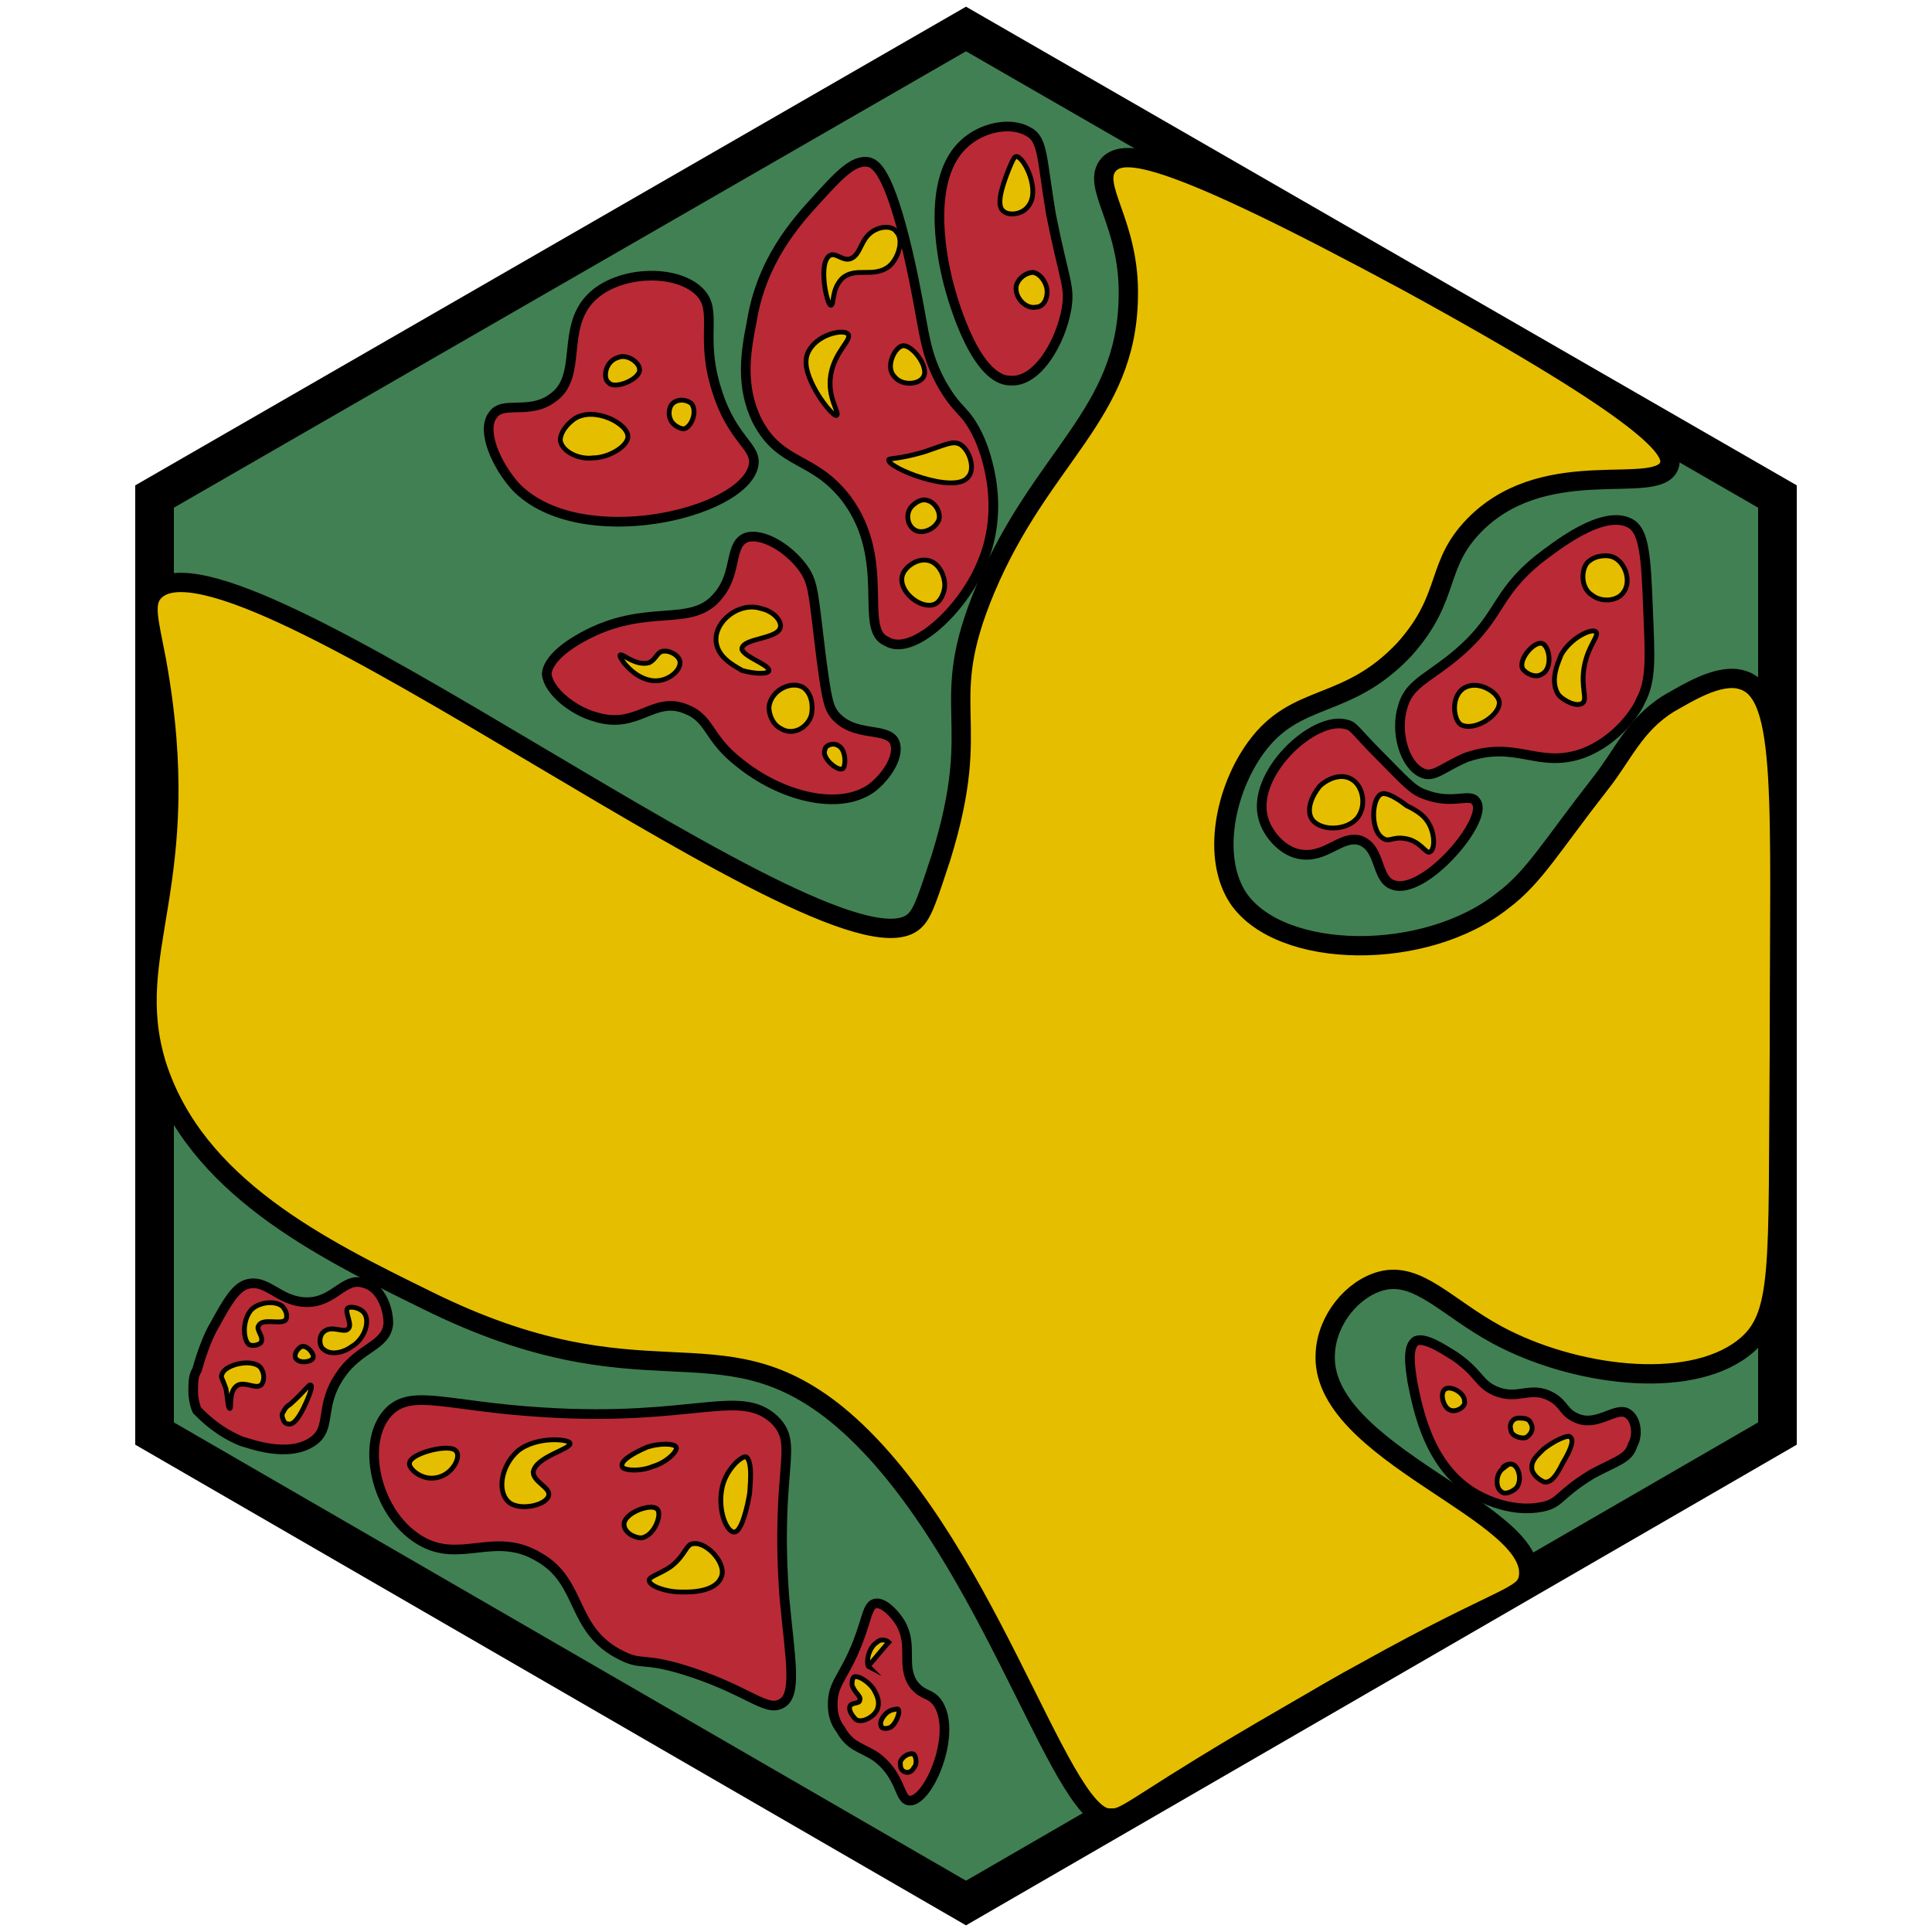 <?xml version="1.0" encoding="utf-8"?><!-- Generator: Adobe Illustrator 26.0.3, SVG Export Plug-In . SVG Version: 6.00 Build 0)  --><svg version="1.1" id="Ebene_2_00000126308112139821010380000011903406711838980787_"	 xmlns="http://www.w3.org/2000/svg" xmlns:xlink="http://www.w3.org/1999/xlink" x="0px" y="0px" viewBox="0 0 100 100"	 style="enable-background:new 0 0 100 100;" xml:space="preserve"><style type="text/css">	.st0{fill:#418052;stroke:#000000;stroke-width:2;stroke-miterlimit:10;}	.st1{fill:#e6be00;stroke:#000000;stroke-miterlimit:10;}	.st2{fill:#b92a36;stroke:#000000;stroke-width:0.5;stroke-miterlimit:10;}	.st3{fill:#b92a36;stroke:#000000;stroke-width:0.5;stroke-miterlimit:10;}	.st4{fill:#e6be00;stroke:#000000;stroke-width:0.25;stroke-miterlimit:10;}	.st5{fill:#e6be00;stroke:#000000;stroke-width:0.25;stroke-miterlimit:10;}	.st6{fill:none;stroke:#000000;stroke-width:0.25;stroke-miterlimit:10;}</style><polygon class="st0" points="92,25.7 50,1.5 8,25.7 8,74.2 50,98.5 92,74.2 "/><path class="st1" d="M22.1,67.3c11.3,5.6,15,0.9,21.2,5.9c7.6,6.2,11.5,20.9,14.1,20.9c0.1,0,0.3,0,0.3,0c0.8-0.1,1.7-1.1,8.8-5.2	c1.9-1.1,2.9-1.7,4.2-2.4c7-3.9,8.2-3.8,8.4-4.8c0.7-3.4-10.9-6.5-10.5-11.7c0.1-1.7,1.4-3.3,2.9-3.7c1.9-0.5,3.4,1.4,6,2.8	c3.9,2.1,9.8,2.9,12.7,0.7c2.1-1.6,1.8-4,1.9-15.4c0-13,0.4-18.5-1.9-19.2c-1.2-0.4-2.9,0.7-3.8,1.2c-1.8,1.1-2.4,2.7-3.6,4.2	c-2.5,3.2-3.4,4.8-5,6c-4,3.2-11.5,3.1-13.7-0.1c-1.4-2.1-0.7-5.6,0.9-7.8c2.1-2.9,4.7-1.9,7.7-5.1c2.5-2.8,1.5-4.4,3.8-6.6	c3.7-3.5,9.3-1.3,9.9-2.9c0.3-0.8-0.9-2.6-13.5-9.5C60.3,7.8,58.2,7.7,57.4,8.5c-1,1.1,1.1,3,1,6.9c-0.1,6.1-4.5,8.2-7.4,15.1	c-2.6,6.2,0,6.5-2.3,13.9c-0.6,1.8-0.9,2.8-1.3,3.2C43.7,51.7,12,26.5,8,30.6c-0.6,0.6-0.3,1.5,0.1,3.6c2.1,11.6-1.8,15,0,20.9	C10.1,61.4,16.6,64.6,22.1,67.3z"/><path class="st2" d="M70.4,43.5c1.1,0.4,0.8,2,1.7,2.3c1.6,0.6,5-3.4,4.3-4.3c-0.3-0.5-1.2,0.2-2.7-0.4c-0.6-0.2-1.1-0.8-2.2-1.9	c-1.4-1.4-1.4-1.6-1.8-1.7c-1.7-0.5-5,2.6-4.3,4.9c0.2,0.7,0.9,1.6,1.8,1.8C68.6,44.5,69.4,43.2,70.4,43.5z"/><path class="st3" d="M73.6,40c0.6,0.3,1.1-0.3,2.3-0.8c2.6-0.9,3.7,0.6,6-0.2c1.9-0.7,2.9-2.4,3-2.7c0.6-1.1,0.5-2.3,0.4-4.8	c-0.1-2.7-0.2-4-0.9-4.4c-1.4-0.8-3.9,1.2-4.7,1.8c-2.5,2-1.9,3.1-4.7,5.3c-1.3,1-2.1,1.3-2.4,2.4C72.2,37.9,72.7,39.6,73.6,40z"/><g>	<path class="st2" d="M12.5,74.6c0.4,0.1,2.4,0.9,3.7,0c1-0.7,0.3-1.8,1.4-3.4c1-1.5,2.4-1.5,2.5-2.7c0-0.8-0.4-1.9-1.3-2.1		c-1-0.3-1.5,1-2.9,1c-1.5,0-2.1-1.3-3.2-0.9c-0.5,0.2-0.9,0.8-1.6,2.1c-0.2,0.3-0.6,1.2-0.9,2.3C10,71.2,10,71.6,10,72		c0,0.4,0.1,0.8,0.2,1C10.6,73.4,11.3,74.1,12.5,74.6z"/>	<path class="st4" d="M12.3,71.7c0.4-0.2,0.9,0.2,1.2,0c0.2-0.2,0.2-0.6,0-0.9c-0.4-0.5-1.8-0.2-2,0.3c-0.1,0.2,0,0.2,0.2,0.8		c0.1,0.6,0.1,1,0.2,1C12,72.9,11.8,72,12.3,71.7z"/>	<path class="st4" d="M15.7,72.9c0.2-0.4,0.5-1.1,0.4-1.2c-0.1-0.1-0.3,0.3-1.1,1c-0.2,0.1-0.3,0.3-0.4,0.5c0,0.2,0.1,0.5,0.3,0.5		C15.2,73.8,15.5,73.3,15.7,72.9z"/>	<path class="st4" d="M13,67.8c0.4-0.4,1.2-0.5,1.6-0.2c0.2,0.2,0.3,0.5,0.2,0.7c-0.2,0.3-1.2-0.1-1.4,0.3c-0.2,0.2,0.3,0.6,0.1,0.9		c-0.1,0.1-0.4,0.2-0.6,0.1C12.6,69.4,12.5,68.4,13,67.8z"/>	<path class="st4" d="M16.2,70.3c0.1-0.2-0.3-0.7-0.6-0.6c-0.2,0.1-0.4,0.4-0.3,0.6C15.5,70.6,16.1,70.5,16.2,70.3z"/>	<path class="st4" d="M18.2,69.7c0.7-0.4,1-1.4,0.6-1.8c-0.2-0.2-0.6-0.3-0.8-0.2c-0.2,0.2,0.3,0.9,0,1.1c-0.2,0.2-0.8-0.2-1.2,0.1		c-0.3,0.2-0.3,0.7-0.1,0.9C17.1,70.2,17.8,70,18.2,69.7z"/></g><g>	<path class="st2" d="M28.1,73.1c-4.9-0.3-6.7-1.2-7.9-0.1c-1.6,1.5-0.8,5.3,1.5,6.7c2.1,1.3,3.9-0.5,6.2,0.9		c2.3,1.3,1.6,3.8,4.3,5.1c1,0.5,1.1,0.1,3.1,0.7c3.3,1,4.3,2.2,5.1,1.8c0.9-0.4,0.5-2.3,0.2-5.5c-0.5-6.8,0.8-7.9-0.5-9.2		C38.3,71.8,35.9,73.6,28.1,73.1z"/>	<path class="st4" d="M38.8,77.3c-0.1,0.6-0.4,2-0.8,2c-0.4,0-0.9-1.2-0.6-2.4c0.2-0.8,0.9-1.5,1.2-1.5C39,75.6,38.8,77.1,38.8,77.3		z"/>	<path class="st4" d="M33.2,79.6c-0.4,0-0.9-0.3-0.9-0.7c0-0.6,1.4-1.1,1.7-0.8C34.3,78.3,33.9,79.5,33.2,79.6z"/>	<path class="st4" d="M37.3,81.7c-0.4,0.8-1.9,0.7-2.1,0.7c-0.7,0-1.6-0.3-1.6-0.6c0-0.2,0.5-0.3,1.1-0.7c0.8-0.6,0.8-1.2,1.2-1.2		C36.6,79.8,37.7,81,37.3,81.7z"/>	<path class="st4" d="M32.2,75.9c-0.1-0.3,0.6-0.7,1.3-1c0.6-0.2,1.4-0.2,1.5,0c0.1,0.2-0.5,0.8-1.2,1		C33.1,76.2,32.2,76.1,32.2,75.9z"/>	<path class="st4" d="M26.8,75.1c-0.9,0.8-1.1,2.2-0.4,2.7c0.6,0.4,1.9,0.1,2-0.4c0.1-0.4-0.8-0.7-0.8-1.2c0.1-0.8,2-1.2,1.9-1.5		C29.5,74.5,27.8,74.3,26.8,75.1z"/>	<path class="st4" d="M21.2,75.7c-0.1,0.3,0.6,0.9,1.3,0.8c0.9-0.1,1.4-1.1,1.1-1.4C23.3,74.7,21.3,75.2,21.2,75.7z"/></g><g>	<path class="st3" d="M35.5,36.7c1.3,0.5,1.1,1.5,2.8,2.8c2.1,1.7,5.1,2.5,6.8,1.3c0.8-0.6,1.5-1.7,1.2-2.4		c-0.4-0.8-2.1-0.2-3.1-1.4c-0.3-0.4-0.4-0.7-0.7-3c-0.4-3.3-0.4-3.7-0.8-4.4c-0.7-1.1-2.1-2-3-1.8c-1,0.3-0.5,1.8-1.5,3		c-1.4,1.8-3.7,0.3-7.1,2.2c-1.8,1-1.8,1.8-1.8,1.9c0.1,0.9,1.4,1.9,2.5,2.2C33,37.8,33.8,36,35.5,36.7z"/>	<path class="st5" d="M33.6,34.3c-0.7,0.2-1.4-0.5-1.5-0.4C32,34,32.7,35,33.6,35.2c0.8,0.2,1.6-0.4,1.6-0.9c0-0.3-0.4-0.6-0.8-0.6		C34,33.7,34,34.1,33.6,34.3z"/>	<path class="st5" d="M39.8,34.7c0-0.3-1.3-0.7-1.4-1.1c0-0.6,2-0.5,2-1.2c0-0.4-0.5-0.8-1-0.9c-1.2-0.4-2.6,0.8-2.3,1.9		c0.2,0.8,1.2,1.2,1.3,1.3C39.1,34.9,39.8,34.9,39.8,34.7z"/>	<path class="st5" d="M40.4,37.7c0.6,0.4,1.4,0,1.6-0.7c0.1-0.5,0-1.1-0.4-1.4c-0.6-0.4-1.7,0.1-1.8,1C39.8,37,40,37.5,40.4,37.7z"		/>	<path class="st5" d="M43.6,39.8c0.2-0.1,0.2-1-0.2-1.2c-0.3-0.2-0.7,0-0.7,0.2C42.5,39.2,43.3,39.9,43.6,39.8z"/></g><g>	<path class="st2" d="M39,24.1c0.2-1-1.1-1.3-1.9-3.9c-0.9-2.8,0.1-4.1-0.9-5.1C35,13.9,32,14,30.6,15.4c-1.6,1.6-0.4,4.1-2,5.2		c-1.2,0.9-2.6,0.1-3.1,0.9c-0.6,0.8,0.2,2.6,1.2,3.7C30,28.6,38.5,26.6,39,24.1z"/>	<path class="st4" d="M29,22.8c0.1,0.6,1,1,1.7,0.9c0.8,0,1.8-0.6,1.8-1.1c0-0.7-1.8-1.6-2.8-0.9C29.3,22,29,22.4,29,22.8z"/>	<path class="st4" d="M34.7,21.7c0.1,0.3,0.5,0.5,0.7,0.5c0.4-0.1,0.7-0.9,0.4-1.3c-0.2-0.2-0.7-0.3-1,0		C34.6,21.1,34.6,21.5,34.7,21.7z"/>	<path class="st4" d="M33.1,19.1c0-0.3-0.6-0.8-1.1-0.6c-0.7,0.2-0.8,1.1-0.5,1.3C31.8,20.2,33.2,19.6,33.1,19.1z"/></g><g>	<path class="st3" d="M45.3,90.9c1.4,1,1.2,2.3,1.8,2.3c1,0,2.5-3.6,1.4-5.1c-0.4-0.5-0.7-0.3-1.2-0.9c-0.7-1,0-2-0.7-3.2		c-0.3-0.5-0.9-1.1-1.3-1c-0.4,0.1-0.4,0.7-0.9,2c-0.7,1.8-1.3,2.1-1.3,3.2c0,0.2,0,0.8,0.4,1.3C44,90.4,44.5,90.4,45.3,90.9z"/>	<path class="st5" d="M44,88.3c-0.1,0.2,0.1,0.5,0.3,0.7c0.3,0.2,0.9-0.1,1.1-0.5c0.2-0.5-0.1-0.9-0.2-1.1c-0.3-0.4-0.8-0.7-1-0.6		c-0.1,0.1-0.1,0.3-0.1,0.4c0.1,0.4,0.5,0.6,0.4,0.8C44.5,88.2,44.1,88.1,44,88.3z"/>	<path class="st5" d="M45.6,89.3c-0.1-0.2,0.2-0.7,0.6-0.8c0.1,0,0.3-0.1,0.3,0c0.1,0.1-0.1,0.7-0.4,0.9		C45.9,89.5,45.6,89.5,45.6,89.3z"/>	<path class="st5" d="M46.8,91.7c0.2,0.1,0.4,0,0.5-0.2c0.2-0.2,0.1-0.6,0-0.7c-0.2-0.1-0.6,0.1-0.7,0.4		C46.6,91.4,46.6,91.6,46.8,91.7z"/>	<path class="st5" d="M45.4,85.7C45.9,85.1,46,85,46,85c-0.1-0.1-0.4-0.2-0.6,0c-0.5,0.3-0.6,1.2-0.4,1.3		C44.9,86.2,45,86.2,45.4,85.7z"/></g><path class="st6" d="M45.6,23.3"/><g>	<path class="st3" d="M50.8,29.2c1.4-3.2,0-6.3-0.2-6.7c-0.7-1.4-1-1.1-1.9-2.7c-1-1.9-0.8-2.8-1.7-6.7c-1-4.3-1.7-4.6-2-4.7		c-0.8-0.2-1.6,0.7-2.7,1.9c-1.1,1.2-2.9,3.2-3.4,6.4c-0.3,1.5-0.6,3.3,0.3,5.1c1.2,2.3,2.9,1.8,4.6,4c2.4,3.2,0.6,6.8,2.1,7.4		C47.2,34,49.8,31.6,50.8,29.2z"/>	<path class="st5" d="M43.3,21.5c0.2-0.1-0.5-0.9-0.3-2.1c0.2-1.2,1.1-1.8,0.9-2.1c-0.2-0.3-1.7,0-2.1,1c-0.2,0.5,0,1.1,0.3,1.7		C42.5,20.8,43.2,21.6,43.3,21.5z"/>	<path class="st5" d="M50.1,24.7c0.4-0.4,0.1-1.4-0.4-1.7c-0.4-0.2-0.7,0-1.9,0.4c-1.4,0.4-1.8,0.3-1.8,0.4		C45.9,24.2,49.4,25.6,50.1,24.7z"/>	<path class="st5" d="M47.3,27.4c0.4,0.3,1.1,0,1.3-0.5c0.1-0.4-0.2-0.9-0.6-1c-0.3-0.1-0.6,0.1-0.8,0.3		C46.9,26.5,46.9,27.1,47.3,27.4z"/>	<path class="st5" d="M46.7,29.8c-0.2,0.8,0.9,1.7,1.6,1.5c0.4-0.1,0.6-0.7,0.6-1c0-0.5-0.3-1.2-0.9-1.3		C47.4,28.9,46.8,29.4,46.7,29.8z"/>	<path class="st5" d="M47.8,19.5c0.3-0.5-0.6-1.7-1.1-1.6c-0.4,0.1-0.9,1.1-0.4,1.6C46.7,20,47.6,19.9,47.8,19.5z"/>	<path class="st5" d="M43,13.2c0.3-0.1,0.6,0.3,1,0.2c0.6-0.2,0.5-1.1,1.3-1.5c0.4-0.2,0.9-0.2,1.1,0.1c0.4,0.4,0.1,1.4-0.4,1.8		c-0.8,0.6-1.7,0-2.4,0.6C43,15,43.2,15.8,43,15.8C42.8,15.8,42.3,13.5,43,13.2z"/></g><g>	<path class="st2" d="M55.2,16c0.2-1.2-0.1-1.4-0.8-4.9c-0.5-3-0.4-3.9-1.2-4.3c-0.9-0.5-2.2-0.2-3,0.4c-2.4,1.7-1.4,6.2-1.2,7.1		c0.4,1.7,1.6,5.4,3.3,5.4C53.7,19.8,54.9,17.7,55.2,16z"/>	<path class="st4" d="M54.2,15.1c0-0.4-0.3-0.9-0.7-1c-0.4,0-0.8,0.3-0.9,0.7c-0.1,0.6,0.5,1.2,1,1.1C54,15.9,54.2,15.5,54.2,15.1z"		/>	<path class="st4" d="M53.2,10.7c0.7-0.8-0.2-2.6-0.6-2.6c-0.1,0-0.2,0.2-0.4,0.7c-0.4,1-0.6,1.8-0.3,2.1		C52.2,11.2,52.9,11.1,53.2,10.7z"/></g><path class="st4" d="M70.4,42.1c0.3-0.6,0.1-1.5-0.5-1.8c-0.6-0.3-1.3,0.1-1.6,0.4c-0.4,0.5-0.7,1.2-0.4,1.7	C68.4,43.1,70,43,70.4,42.1z"/><path class="st4" d="M72.7,43.4c0.8,0.1,1.1,0.8,1.3,0.7c0.3-0.1,0.3-1.1-0.2-1.7c-0.3-0.4-1-0.7-1-0.7l0,0c0.4,0.3-0.9-0.8-1.3-0.6	c-0.5,0.2-0.6,1.9,0.1,2.3C71.9,43.6,72.1,43.3,72.7,43.4z"/><path class="st5" d="M77.6,36.3c-0.1-0.5-1.1-1.1-1.8-0.7c-0.7,0.4-0.6,1.6-0.2,1.9C76.3,37.9,77.7,37,77.6,36.3z"/><path class="st5" d="M79.8,33.3c-0.4-0.1-1.2,0.8-1,1.3c0.2,0.3,0.7,0.5,1,0.3C80.4,34.6,80.2,33.4,79.8,33.3z"/><path class="st5" d="M81.9,36.4c0.3-0.2-0.1-0.8,0.1-1.9c0.2-1.1,0.8-1.6,0.6-1.8c-0.2-0.2-1.3,0.3-1.8,1.2c0,0.1-0.7,1.3-0.1,2.1	C81,36.3,81.6,36.6,81.9,36.4z"/><path class="st5" d="M84,30.7c0.5-0.6,0.1-1.7-0.6-1.9c-0.4-0.1-1,0-1.3,0.4c-0.3,0.5-0.2,1.3,0.3,1.6C82.9,31.2,83.7,31.1,84,30.7z	"/><g>	<path class="st3" d="M84.3,73.2c-0.6-0.5-1.6,0.7-2.7,0.2c-0.7-0.3-0.6-0.7-1.3-1.1c-1.1-0.6-1.7,0.2-2.9-0.3		c-0.9-0.4-0.8-0.9-2.1-1.8c-0.5-0.3-1.5-1-2-0.8c-0.5,0.3-0.3,1.4-0.2,2.1c0.3,1.5,0.9,4.7,3.6,6c0.2,0.1,1.6,0.8,3.1,0.5		c1-0.2,0.8-0.6,2.6-1.7c1.3-0.7,1.9-0.8,2.1-1.5C84.8,74.3,84.7,73.5,84.3,73.2z"/>	<path class="st5" d="M79.9,75c-0.3,0.3-0.7,0.6-0.6,1.1c0.1,0.3,0.4,0.5,0.6,0.6c0.4,0.1,0.7-0.4,1-1c0.3-0.5,0.6-1.1,0.4-1.3		C81.2,74.2,80.4,74.6,79.9,75z"/>	<path class="st5" d="M78.6,73.4c0.2,0,0.5,0,0.6,0.2c0.2,0.3,0.1,0.6-0.2,0.8c-0.3,0.1-0.8-0.1-0.8-0.4		C78.1,73.7,78.3,73.4,78.6,73.4z"/>	<path class="st5" d="M74.8,71.9c-0.3,0.2-0.1,1,0.3,1.1c0.3,0.1,0.8-0.2,0.7-0.5C75.8,72.1,75.1,71.7,74.8,71.9z"/>	<path class="st5" d="M78.3,75.8c0.3,0.1,0.5,0.8,0.2,1.2c-0.2,0.2-0.6,0.4-0.8,0.2c-0.3-0.2-0.3-0.9,0.1-1.2		C77.7,76,78,75.7,78.3,75.8z"/></g></svg>